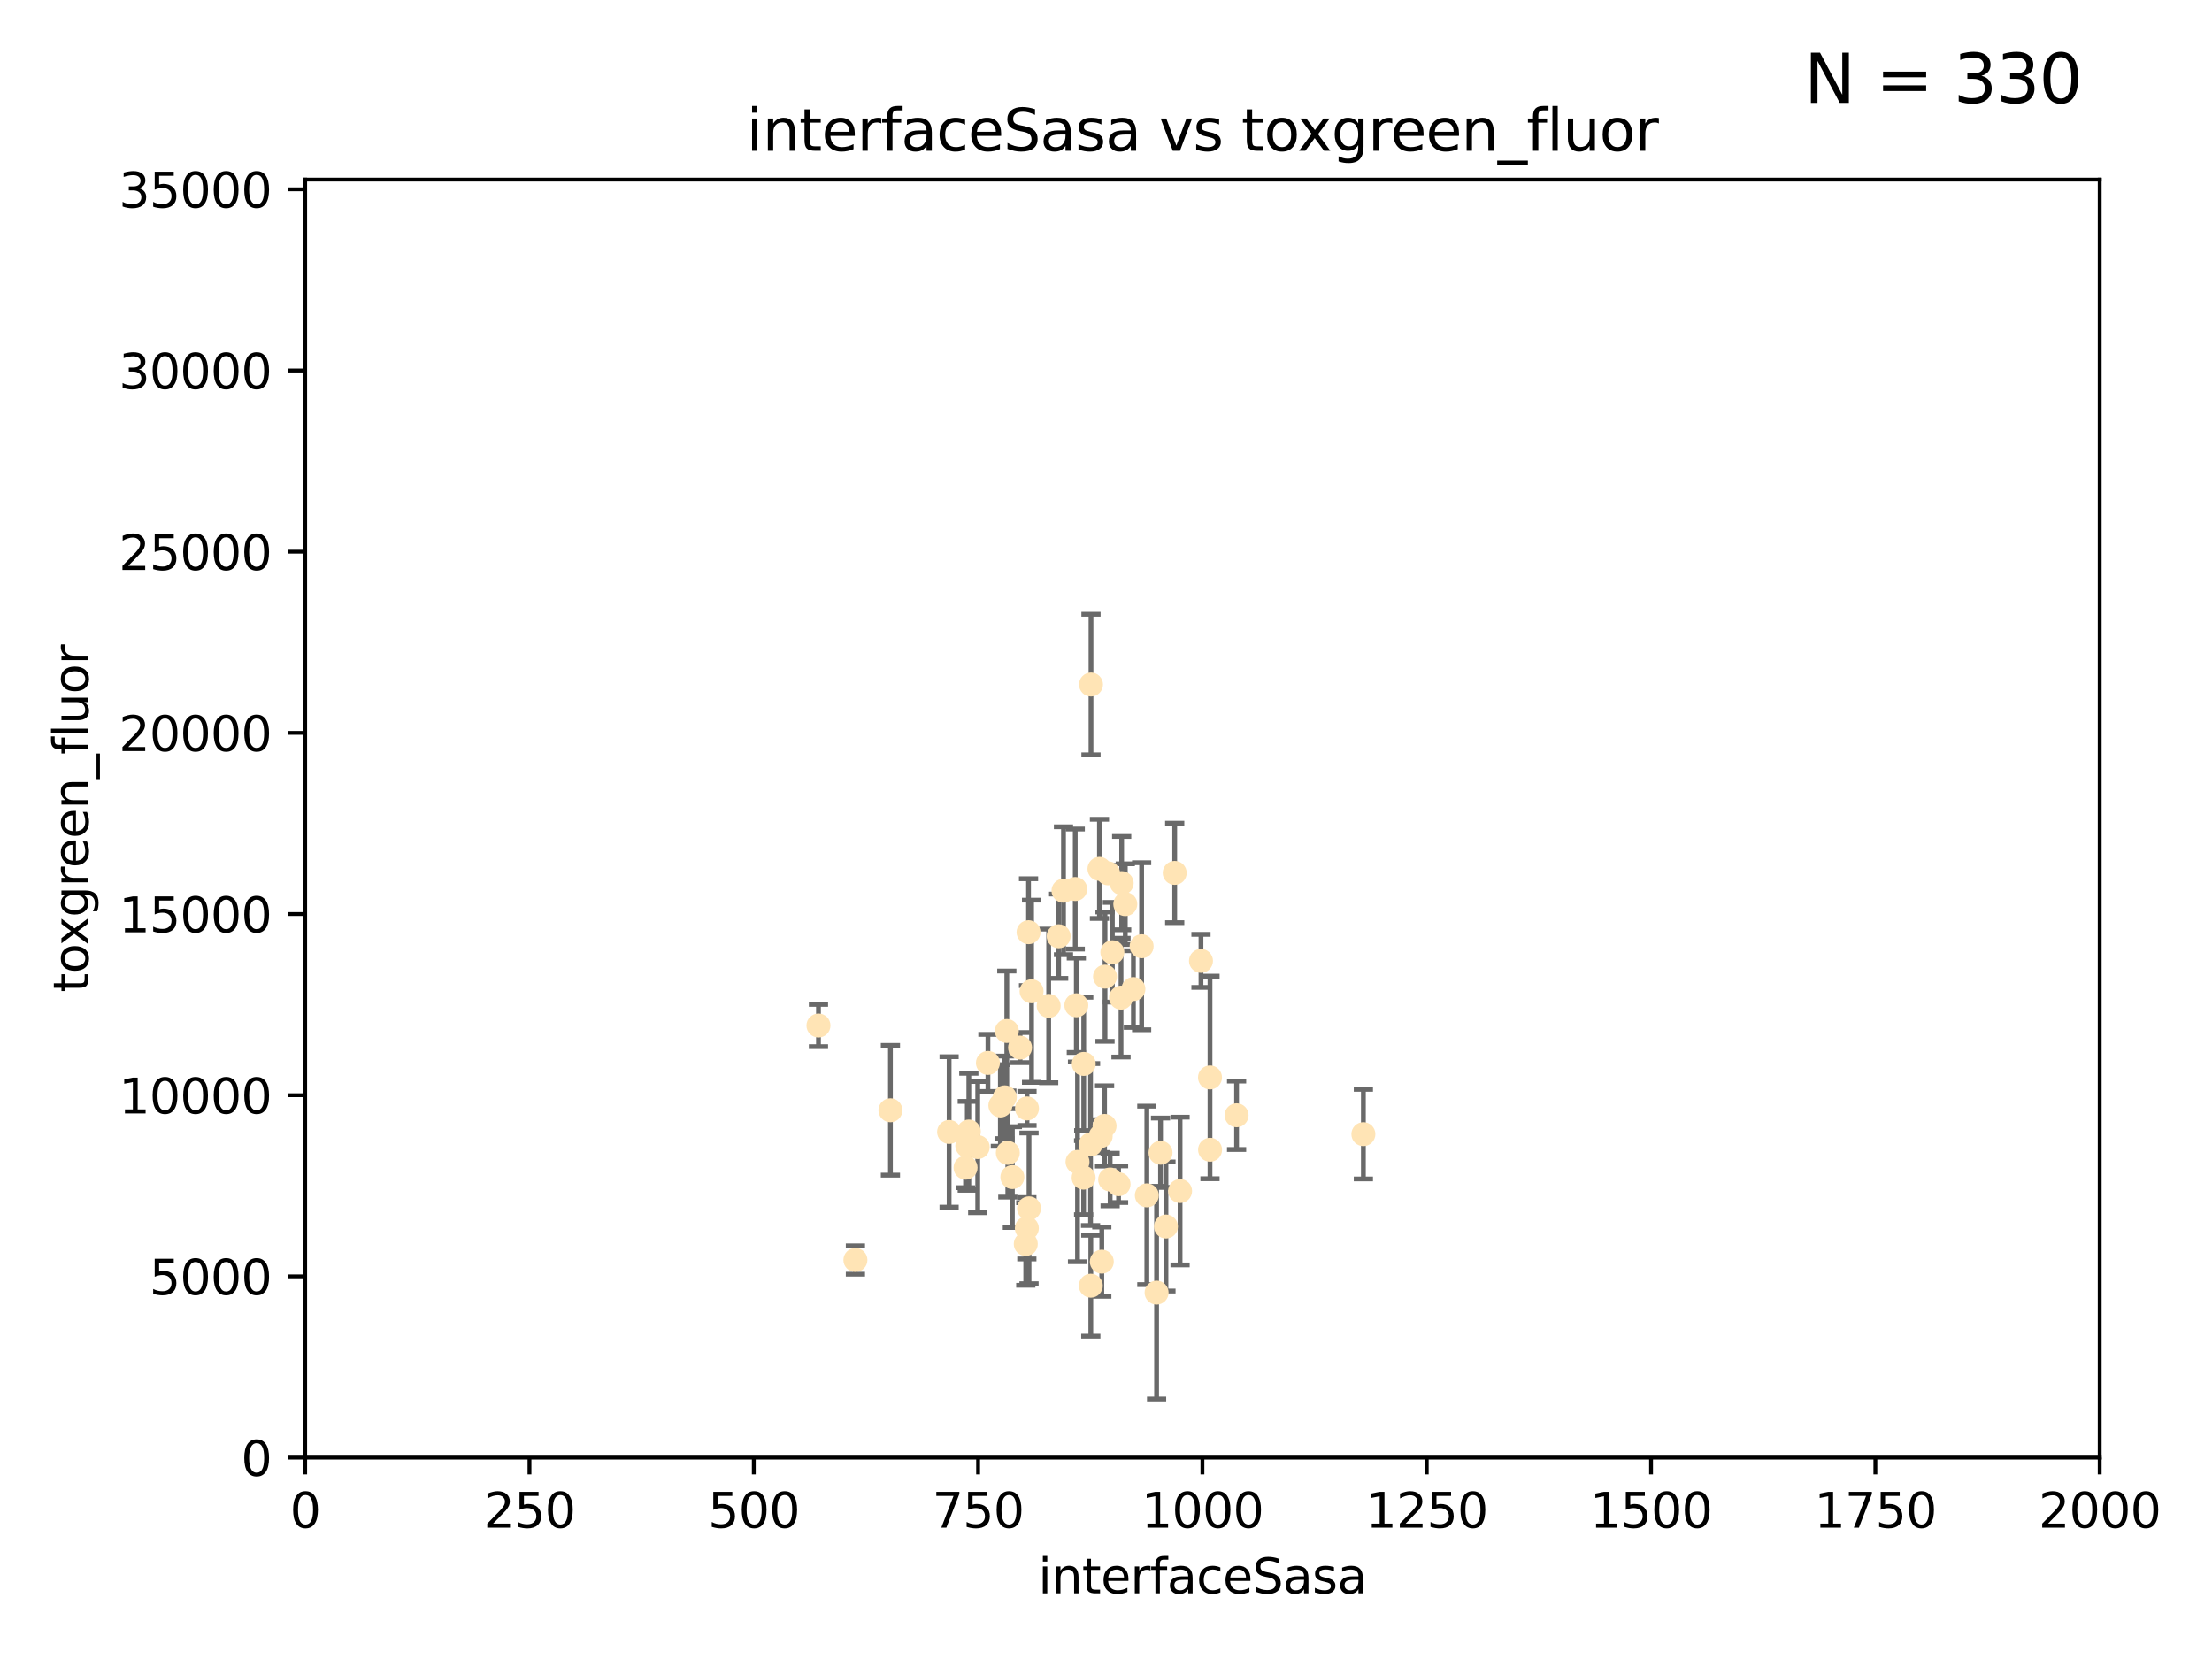 <?xml version="1.0" encoding="utf-8" standalone="no"?>
<!DOCTYPE svg PUBLIC "-//W3C//DTD SVG 1.1//EN"
  "http://www.w3.org/Graphics/SVG/1.1/DTD/svg11.dtd">
<svg xmlns:xlink="http://www.w3.org/1999/xlink" width="460.8pt" height="345.6pt" viewBox="0 0 460.8 345.6" xmlns="http://www.w3.org/2000/svg" version="1.1">
 <defs>
  <style type="text/css">*{stroke-linejoin: round; stroke-linecap: butt}</style>
 </defs>
 <g id="figure_1">
  <g id="patch_1">
   <path d="M 0 345.6 
L 460.8 345.6 
L 460.8 0 
L 0 0 
z
" style="fill: #ffffff"/>
  </g>
  <g id="axes_1">
   <g id="patch_2">
    <path d="M 63.571 303.64 
L 437.4 303.64 
L 437.4 37.411 
L 63.571 37.411 
z
" style="fill: #ffffff"/>
   </g>
   <g id="PathCollection_1">
    <defs>
     <path id="mf8ac25c038" d="M 0 1.118 
C 0.297 1.118 0.581 1 0.791 0.791 
C 1 0.581 1.118 0.297 1.118 0 
C 1.118 -0.297 1 -0.581 0.791 -0.791 
C 0.581 -1 0.297 -1.118 0 -1.118 
C -0.297 -1.118 -0.581 -1 -0.791 -0.791 
C -1 -0.581 -1.118 -0.297 -1.118 0 
C -1.118 0.297 -1 0.581 -0.791 0.791 
C -0.581 1 -0.297 1.118 0 1.118 
z
" style="stroke: #ffe4b5"/>
    </defs>
    <g clip-path="url(#pe8f0eedc4c)">
     <use xlink:href="#mf8ac25c038" x="234.418" y="188.351" style="fill: #ffe4b5; stroke: #ffe4b5"/>
     <use xlink:href="#mf8ac25c038" x="284.016" y="236.263" style="fill: #ffe4b5; stroke: #ffe4b5"/>
     <use xlink:href="#mf8ac25c038" x="244.712" y="181.843" style="fill: #ffe4b5; stroke: #ffe4b5"/>
     <use xlink:href="#mf8ac25c038" x="227.273" y="142.599" style="fill: #ffe4b5; stroke: #ffe4b5"/>
     <use xlink:href="#mf8ac25c038" x="221.544" y="185.556" style="fill: #ffe4b5; stroke: #ffe4b5"/>
     <use xlink:href="#mf8ac25c038" x="229.035" y="181.005" style="fill: #ffe4b5; stroke: #ffe4b5"/>
     <use xlink:href="#mf8ac25c038" x="201.505" y="238.693" style="fill: #ffe4b5; stroke: #ffe4b5"/>
     <use xlink:href="#mf8ac25c038" x="236.108" y="206.037" style="fill: #ffe4b5; stroke: #ffe4b5"/>
     <use xlink:href="#mf8ac25c038" x="224.217" y="209.418" style="fill: #ffe4b5; stroke: #ffe4b5"/>
     <use xlink:href="#mf8ac25c038" x="250.185" y="200.169" style="fill: #ffe4b5; stroke: #ffe4b5"/>
     <use xlink:href="#mf8ac25c038" x="214.263" y="194.192" style="fill: #ffe4b5; stroke: #ffe4b5"/>
     <use xlink:href="#mf8ac25c038" x="214.893" y="206.499" style="fill: #ffe4b5; stroke: #ffe4b5"/>
     <use xlink:href="#mf8ac25c038" x="257.603" y="232.333" style="fill: #ffe4b5; stroke: #ffe4b5"/>
     <use xlink:href="#mf8ac25c038" x="230.103" y="234.551" style="fill: #ffe4b5; stroke: #ffe4b5"/>
     <use xlink:href="#mf8ac25c038" x="233.018" y="246.695" style="fill: #ffe4b5; stroke: #ffe4b5"/>
     <use xlink:href="#mf8ac25c038" x="252.078" y="239.511" style="fill: #ffe4b5; stroke: #ffe4b5"/>
     <use xlink:href="#mf8ac25c038" x="224.465" y="242.038" style="fill: #ffe4b5; stroke: #ffe4b5"/>
     <use xlink:href="#mf8ac25c038" x="233.663" y="183.971" style="fill: #ffe4b5; stroke: #ffe4b5"/>
     <use xlink:href="#mf8ac25c038" x="233.529" y="207.828" style="fill: #ffe4b5; stroke: #ffe4b5"/>
     <use xlink:href="#mf8ac25c038" x="209.316" y="228.596" style="fill: #ffe4b5; stroke: #ffe4b5"/>
     <use xlink:href="#mf8ac25c038" x="201.142" y="243.244" style="fill: #ffe4b5; stroke: #ffe4b5"/>
     <use xlink:href="#mf8ac25c038" x="230.194" y="203.455" style="fill: #ffe4b5; stroke: #ffe4b5"/>
     <use xlink:href="#mf8ac25c038" x="223.991" y="185.203" style="fill: #ffe4b5; stroke: #ffe4b5"/>
     <use xlink:href="#mf8ac25c038" x="231.725" y="198.375" style="fill: #ffe4b5; stroke: #ffe4b5"/>
     <use xlink:href="#mf8ac25c038" x="229.523" y="262.829" style="fill: #ffe4b5; stroke: #ffe4b5"/>
     <use xlink:href="#mf8ac25c038" x="231.261" y="245.717" style="fill: #ffe4b5; stroke: #ffe4b5"/>
     <use xlink:href="#mf8ac25c038" x="252.065" y="224.454" style="fill: #ffe4b5; stroke: #ffe4b5"/>
     <use xlink:href="#mf8ac25c038" x="218.46" y="209.546" style="fill: #ffe4b5; stroke: #ffe4b5"/>
     <use xlink:href="#mf8ac25c038" x="205.802" y="221.426" style="fill: #ffe4b5; stroke: #ffe4b5"/>
     <use xlink:href="#mf8ac25c038" x="227.235" y="267.838" style="fill: #ffe4b5; stroke: #ffe4b5"/>
     <use xlink:href="#mf8ac25c038" x="208.394" y="230.287" style="fill: #ffe4b5; stroke: #ffe4b5"/>
     <use xlink:href="#mf8ac25c038" x="213.91" y="255.869" style="fill: #ffe4b5; stroke: #ffe4b5"/>
     <use xlink:href="#mf8ac25c038" x="237.822" y="197.121" style="fill: #ffe4b5; stroke: #ffe4b5"/>
     <use xlink:href="#mf8ac25c038" x="209.946" y="240.165" style="fill: #ffe4b5; stroke: #ffe4b5"/>
     <use xlink:href="#mf8ac25c038" x="220.534" y="195.035" style="fill: #ffe4b5; stroke: #ffe4b5"/>
     <use xlink:href="#mf8ac25c038" x="210.895" y="245.207" style="fill: #ffe4b5; stroke: #ffe4b5"/>
     <use xlink:href="#mf8ac25c038" x="225.761" y="221.632" style="fill: #ffe4b5; stroke: #ffe4b5"/>
     <use xlink:href="#mf8ac25c038" x="229.29" y="236.668" style="fill: #ffe4b5; stroke: #ffe4b5"/>
     <use xlink:href="#mf8ac25c038" x="225.736" y="245.328" style="fill: #ffe4b5; stroke: #ffe4b5"/>
     <use xlink:href="#mf8ac25c038" x="241.762" y="240.133" style="fill: #ffe4b5; stroke: #ffe4b5"/>
     <use xlink:href="#mf8ac25c038" x="213.686" y="259.145" style="fill: #ffe4b5; stroke: #ffe4b5"/>
     <use xlink:href="#mf8ac25c038" x="185.494" y="231.288" style="fill: #ffe4b5; stroke: #ffe4b5"/>
     <use xlink:href="#mf8ac25c038" x="214.363" y="251.723" style="fill: #ffe4b5; stroke: #ffe4b5"/>
     <use xlink:href="#mf8ac25c038" x="209.736" y="214.773" style="fill: #ffe4b5; stroke: #ffe4b5"/>
     <use xlink:href="#mf8ac25c038" x="245.83" y="248.118" style="fill: #ffe4b5; stroke: #ffe4b5"/>
     <use xlink:href="#mf8ac25c038" x="213.942" y="230.909" style="fill: #ffe4b5; stroke: #ffe4b5"/>
     <use xlink:href="#mf8ac25c038" x="238.906" y="249.018" style="fill: #ffe4b5; stroke: #ffe4b5"/>
     <use xlink:href="#mf8ac25c038" x="240.938" y="269.281" style="fill: #ffe4b5; stroke: #ffe4b5"/>
     <use xlink:href="#mf8ac25c038" x="170.501" y="213.635" style="fill: #ffe4b5; stroke: #ffe4b5"/>
     <use xlink:href="#mf8ac25c038" x="212.497" y="218.233" style="fill: #ffe4b5; stroke: #ffe4b5"/>
     <use xlink:href="#mf8ac25c038" x="230.837" y="181.932" style="fill: #ffe4b5; stroke: #ffe4b5"/>
     <use xlink:href="#mf8ac25c038" x="201.826" y="235.716" style="fill: #ffe4b5; stroke: #ffe4b5"/>
     <use xlink:href="#mf8ac25c038" x="242.888" y="255.506" style="fill: #ffe4b5; stroke: #ffe4b5"/>
     <use xlink:href="#mf8ac25c038" x="227.185" y="238.425" style="fill: #ffe4b5; stroke: #ffe4b5"/>
     <use xlink:href="#mf8ac25c038" x="178.196" y="262.484" style="fill: #ffe4b5; stroke: #ffe4b5"/>
     <use xlink:href="#mf8ac25c038" x="203.677" y="238.955" style="fill: #ffe4b5; stroke: #ffe4b5"/>
     <use xlink:href="#mf8ac25c038" x="197.716" y="235.8" style="fill: #ffe4b5; stroke: #ffe4b5"/>
    </g>
   </g>
   <g id="matplotlib.axis_1">
    <g id="xtick_1">
     <g id="line2d_1">
      <defs>
       <path id="m26af521a32" d="M 0 0 
L 0 3.5 
" style="stroke: #000000; stroke-width: 0.8"/>
      </defs>
      <g>
       <use xlink:href="#m26af521a32" x="63.571" y="303.64" style="stroke: #000000; stroke-width: 0.8"/>
      </g>
     </g>
     <g id="text_1">
      <!-- 0 -->
      <g transform="translate(60.39 318.238)scale(0.1 -0.1)">
       <defs>
        <path id="DejaVuSans-30" d="M 2034 4250 
Q 1547 4250 1301 3770 
Q 1056 3291 1056 2328 
Q 1056 1369 1301 889 
Q 1547 409 2034 409 
Q 2525 409 2770 889 
Q 3016 1369 3016 2328 
Q 3016 3291 2770 3770 
Q 2525 4250 2034 4250 
z
M 2034 4750 
Q 2819 4750 3233 4129 
Q 3647 3509 3647 2328 
Q 3647 1150 3233 529 
Q 2819 -91 2034 -91 
Q 1250 -91 836 529 
Q 422 1150 422 2328 
Q 422 3509 836 4129 
Q 1250 4750 2034 4750 
z
" transform="scale(0.016)"/>
       </defs>
       <use xlink:href="#DejaVuSans-30"/>
      </g>
     </g>
    </g>
    <g id="xtick_2">
     <g id="line2d_2">
      <g>
       <use xlink:href="#m26af521a32" x="110.3" y="303.64" style="stroke: #000000; stroke-width: 0.8"/>
      </g>
     </g>
     <g id="text_2">
      <!-- 250 -->
      <g transform="translate(100.756 318.238)scale(0.1 -0.1)">
       <defs>
        <path id="DejaVuSans-32" d="M 1228 531 
L 3431 531 
L 3431 0 
L 469 0 
L 469 531 
Q 828 903 1448 1529 
Q 2069 2156 2228 2338 
Q 2531 2678 2651 2914 
Q 2772 3150 2772 3378 
Q 2772 3750 2511 3984 
Q 2250 4219 1831 4219 
Q 1534 4219 1204 4116 
Q 875 4013 500 3803 
L 500 4441 
Q 881 4594 1212 4672 
Q 1544 4750 1819 4750 
Q 2544 4750 2975 4387 
Q 3406 4025 3406 3419 
Q 3406 3131 3298 2873 
Q 3191 2616 2906 2266 
Q 2828 2175 2409 1742 
Q 1991 1309 1228 531 
z
" transform="scale(0.016)"/>
        <path id="DejaVuSans-35" d="M 691 4666 
L 3169 4666 
L 3169 4134 
L 1269 4134 
L 1269 2991 
Q 1406 3038 1543 3061 
Q 1681 3084 1819 3084 
Q 2600 3084 3056 2656 
Q 3513 2228 3513 1497 
Q 3513 744 3044 326 
Q 2575 -91 1722 -91 
Q 1428 -91 1123 -41 
Q 819 9 494 109 
L 494 744 
Q 775 591 1075 516 
Q 1375 441 1709 441 
Q 2250 441 2565 725 
Q 2881 1009 2881 1497 
Q 2881 1984 2565 2268 
Q 2250 2553 1709 2553 
Q 1456 2553 1204 2497 
Q 953 2441 691 2322 
L 691 4666 
z
" transform="scale(0.016)"/>
       </defs>
       <use xlink:href="#DejaVuSans-32"/>
       <use xlink:href="#DejaVuSans-35" x="63.623"/>
       <use xlink:href="#DejaVuSans-30" x="127.246"/>
      </g>
     </g>
    </g>
    <g id="xtick_3">
     <g id="line2d_3">
      <g>
       <use xlink:href="#m26af521a32" x="157.028" y="303.64" style="stroke: #000000; stroke-width: 0.8"/>
      </g>
     </g>
     <g id="text_3">
      <!-- 500 -->
      <g transform="translate(147.485 318.238)scale(0.1 -0.1)">
       <use xlink:href="#DejaVuSans-35"/>
       <use xlink:href="#DejaVuSans-30" x="63.623"/>
       <use xlink:href="#DejaVuSans-30" x="127.246"/>
      </g>
     </g>
    </g>
    <g id="xtick_4">
     <g id="line2d_4">
      <g>
       <use xlink:href="#m26af521a32" x="203.757" y="303.64" style="stroke: #000000; stroke-width: 0.8"/>
      </g>
     </g>
     <g id="text_4">
      <!-- 750 -->
      <g transform="translate(194.213 318.238)scale(0.1 -0.1)">
       <defs>
        <path id="DejaVuSans-37" d="M 525 4666 
L 3525 4666 
L 3525 4397 
L 1831 0 
L 1172 0 
L 2766 4134 
L 525 4134 
L 525 4666 
z
" transform="scale(0.016)"/>
       </defs>
       <use xlink:href="#DejaVuSans-37"/>
       <use xlink:href="#DejaVuSans-35" x="63.623"/>
       <use xlink:href="#DejaVuSans-30" x="127.246"/>
      </g>
     </g>
    </g>
    <g id="xtick_5">
     <g id="line2d_5">
      <g>
       <use xlink:href="#m26af521a32" x="250.486" y="303.64" style="stroke: #000000; stroke-width: 0.8"/>
      </g>
     </g>
     <g id="text_5">
      <!-- 1000 -->
      <g transform="translate(237.761 318.238)scale(0.1 -0.1)">
       <defs>
        <path id="DejaVuSans-31" d="M 794 531 
L 1825 531 
L 1825 4091 
L 703 3866 
L 703 4441 
L 1819 4666 
L 2450 4666 
L 2450 531 
L 3481 531 
L 3481 0 
L 794 0 
L 794 531 
z
" transform="scale(0.016)"/>
       </defs>
       <use xlink:href="#DejaVuSans-31"/>
       <use xlink:href="#DejaVuSans-30" x="63.623"/>
       <use xlink:href="#DejaVuSans-30" x="127.246"/>
       <use xlink:href="#DejaVuSans-30" x="190.869"/>
      </g>
     </g>
    </g>
    <g id="xtick_6">
     <g id="line2d_6">
      <g>
       <use xlink:href="#m26af521a32" x="297.214" y="303.64" style="stroke: #000000; stroke-width: 0.8"/>
      </g>
     </g>
     <g id="text_6">
      <!-- 1250 -->
      <g transform="translate(284.489 318.238)scale(0.1 -0.1)">
       <use xlink:href="#DejaVuSans-31"/>
       <use xlink:href="#DejaVuSans-32" x="63.623"/>
       <use xlink:href="#DejaVuSans-35" x="127.246"/>
       <use xlink:href="#DejaVuSans-30" x="190.869"/>
      </g>
     </g>
    </g>
    <g id="xtick_7">
     <g id="line2d_7">
      <g>
       <use xlink:href="#m26af521a32" x="343.943" y="303.64" style="stroke: #000000; stroke-width: 0.8"/>
      </g>
     </g>
     <g id="text_7">
      <!-- 1500 -->
      <g transform="translate(331.218 318.238)scale(0.1 -0.1)">
       <use xlink:href="#DejaVuSans-31"/>
       <use xlink:href="#DejaVuSans-35" x="63.623"/>
       <use xlink:href="#DejaVuSans-30" x="127.246"/>
       <use xlink:href="#DejaVuSans-30" x="190.869"/>
      </g>
     </g>
    </g>
    <g id="xtick_8">
     <g id="line2d_8">
      <g>
       <use xlink:href="#m26af521a32" x="390.671" y="303.64" style="stroke: #000000; stroke-width: 0.8"/>
      </g>
     </g>
     <g id="text_8">
      <!-- 1750 -->
      <g transform="translate(377.946 318.238)scale(0.1 -0.1)">
       <use xlink:href="#DejaVuSans-31"/>
       <use xlink:href="#DejaVuSans-37" x="63.623"/>
       <use xlink:href="#DejaVuSans-35" x="127.246"/>
       <use xlink:href="#DejaVuSans-30" x="190.869"/>
      </g>
     </g>
    </g>
    <g id="xtick_9">
     <g id="line2d_9">
      <g>
       <use xlink:href="#m26af521a32" x="437.4" y="303.64" style="stroke: #000000; stroke-width: 0.8"/>
      </g>
     </g>
     <g id="text_9">
      <!-- 2000 -->
      <g transform="translate(424.675 318.238)scale(0.1 -0.1)">
       <use xlink:href="#DejaVuSans-32"/>
       <use xlink:href="#DejaVuSans-30" x="63.623"/>
       <use xlink:href="#DejaVuSans-30" x="127.246"/>
       <use xlink:href="#DejaVuSans-30" x="190.869"/>
      </g>
     </g>
    </g>
    <g id="text_10">
     <!-- interfaceSasa -->
     <g transform="translate(216.279 331.917)scale(0.1 -0.1)">
      <defs>
       <path id="DejaVuSans-69" d="M 603 3500 
L 1178 3500 
L 1178 0 
L 603 0 
L 603 3500 
z
M 603 4863 
L 1178 4863 
L 1178 4134 
L 603 4134 
L 603 4863 
z
" transform="scale(0.016)"/>
       <path id="DejaVuSans-6e" d="M 3513 2113 
L 3513 0 
L 2938 0 
L 2938 2094 
Q 2938 2591 2744 2837 
Q 2550 3084 2163 3084 
Q 1697 3084 1428 2787 
Q 1159 2491 1159 1978 
L 1159 0 
L 581 0 
L 581 3500 
L 1159 3500 
L 1159 2956 
Q 1366 3272 1645 3428 
Q 1925 3584 2291 3584 
Q 2894 3584 3203 3211 
Q 3513 2838 3513 2113 
z
" transform="scale(0.016)"/>
       <path id="DejaVuSans-74" d="M 1172 4494 
L 1172 3500 
L 2356 3500 
L 2356 3053 
L 1172 3053 
L 1172 1153 
Q 1172 725 1289 603 
Q 1406 481 1766 481 
L 2356 481 
L 2356 0 
L 1766 0 
Q 1100 0 847 248 
Q 594 497 594 1153 
L 594 3053 
L 172 3053 
L 172 3500 
L 594 3500 
L 594 4494 
L 1172 4494 
z
" transform="scale(0.016)"/>
       <path id="DejaVuSans-65" d="M 3597 1894 
L 3597 1613 
L 953 1613 
Q 991 1019 1311 708 
Q 1631 397 2203 397 
Q 2534 397 2845 478 
Q 3156 559 3463 722 
L 3463 178 
Q 3153 47 2828 -22 
Q 2503 -91 2169 -91 
Q 1331 -91 842 396 
Q 353 884 353 1716 
Q 353 2575 817 3079 
Q 1281 3584 2069 3584 
Q 2775 3584 3186 3129 
Q 3597 2675 3597 1894 
z
M 3022 2063 
Q 3016 2534 2758 2815 
Q 2500 3097 2075 3097 
Q 1594 3097 1305 2825 
Q 1016 2553 972 2059 
L 3022 2063 
z
" transform="scale(0.016)"/>
       <path id="DejaVuSans-72" d="M 2631 2963 
Q 2534 3019 2420 3045 
Q 2306 3072 2169 3072 
Q 1681 3072 1420 2755 
Q 1159 2438 1159 1844 
L 1159 0 
L 581 0 
L 581 3500 
L 1159 3500 
L 1159 2956 
Q 1341 3275 1631 3429 
Q 1922 3584 2338 3584 
Q 2397 3584 2469 3576 
Q 2541 3569 2628 3553 
L 2631 2963 
z
" transform="scale(0.016)"/>
       <path id="DejaVuSans-66" d="M 2375 4863 
L 2375 4384 
L 1825 4384 
Q 1516 4384 1395 4259 
Q 1275 4134 1275 3809 
L 1275 3500 
L 2222 3500 
L 2222 3053 
L 1275 3053 
L 1275 0 
L 697 0 
L 697 3053 
L 147 3053 
L 147 3500 
L 697 3500 
L 697 3744 
Q 697 4328 969 4595 
Q 1241 4863 1831 4863 
L 2375 4863 
z
" transform="scale(0.016)"/>
       <path id="DejaVuSans-61" d="M 2194 1759 
Q 1497 1759 1228 1600 
Q 959 1441 959 1056 
Q 959 750 1161 570 
Q 1363 391 1709 391 
Q 2188 391 2477 730 
Q 2766 1069 2766 1631 
L 2766 1759 
L 2194 1759 
z
M 3341 1997 
L 3341 0 
L 2766 0 
L 2766 531 
Q 2569 213 2275 61 
Q 1981 -91 1556 -91 
Q 1019 -91 701 211 
Q 384 513 384 1019 
Q 384 1609 779 1909 
Q 1175 2209 1959 2209 
L 2766 2209 
L 2766 2266 
Q 2766 2663 2505 2880 
Q 2244 3097 1772 3097 
Q 1472 3097 1187 3025 
Q 903 2953 641 2809 
L 641 3341 
Q 956 3463 1253 3523 
Q 1550 3584 1831 3584 
Q 2591 3584 2966 3190 
Q 3341 2797 3341 1997 
z
" transform="scale(0.016)"/>
       <path id="DejaVuSans-63" d="M 3122 3366 
L 3122 2828 
Q 2878 2963 2633 3030 
Q 2388 3097 2138 3097 
Q 1578 3097 1268 2742 
Q 959 2388 959 1747 
Q 959 1106 1268 751 
Q 1578 397 2138 397 
Q 2388 397 2633 464 
Q 2878 531 3122 666 
L 3122 134 
Q 2881 22 2623 -34 
Q 2366 -91 2075 -91 
Q 1284 -91 818 406 
Q 353 903 353 1747 
Q 353 2603 823 3093 
Q 1294 3584 2113 3584 
Q 2378 3584 2631 3529 
Q 2884 3475 3122 3366 
z
" transform="scale(0.016)"/>
       <path id="DejaVuSans-53" d="M 3425 4513 
L 3425 3897 
Q 3066 4069 2747 4153 
Q 2428 4238 2131 4238 
Q 1616 4238 1336 4038 
Q 1056 3838 1056 3469 
Q 1056 3159 1242 3001 
Q 1428 2844 1947 2747 
L 2328 2669 
Q 3034 2534 3370 2195 
Q 3706 1856 3706 1288 
Q 3706 609 3251 259 
Q 2797 -91 1919 -91 
Q 1588 -91 1214 -16 
Q 841 59 441 206 
L 441 856 
Q 825 641 1194 531 
Q 1563 422 1919 422 
Q 2459 422 2753 634 
Q 3047 847 3047 1241 
Q 3047 1584 2836 1778 
Q 2625 1972 2144 2069 
L 1759 2144 
Q 1053 2284 737 2584 
Q 422 2884 422 3419 
Q 422 4038 858 4394 
Q 1294 4750 2059 4750 
Q 2388 4750 2728 4690 
Q 3069 4631 3425 4513 
z
" transform="scale(0.016)"/>
       <path id="DejaVuSans-73" d="M 2834 3397 
L 2834 2853 
Q 2591 2978 2328 3040 
Q 2066 3103 1784 3103 
Q 1356 3103 1142 2972 
Q 928 2841 928 2578 
Q 928 2378 1081 2264 
Q 1234 2150 1697 2047 
L 1894 2003 
Q 2506 1872 2764 1633 
Q 3022 1394 3022 966 
Q 3022 478 2636 193 
Q 2250 -91 1575 -91 
Q 1294 -91 989 -36 
Q 684 19 347 128 
L 347 722 
Q 666 556 975 473 
Q 1284 391 1588 391 
Q 1994 391 2212 530 
Q 2431 669 2431 922 
Q 2431 1156 2273 1281 
Q 2116 1406 1581 1522 
L 1381 1569 
Q 847 1681 609 1914 
Q 372 2147 372 2553 
Q 372 3047 722 3315 
Q 1072 3584 1716 3584 
Q 2034 3584 2315 3537 
Q 2597 3491 2834 3397 
z
" transform="scale(0.016)"/>
      </defs>
      <use xlink:href="#DejaVuSans-69"/>
      <use xlink:href="#DejaVuSans-6e" x="27.783"/>
      <use xlink:href="#DejaVuSans-74" x="91.162"/>
      <use xlink:href="#DejaVuSans-65" x="130.371"/>
      <use xlink:href="#DejaVuSans-72" x="191.895"/>
      <use xlink:href="#DejaVuSans-66" x="233.008"/>
      <use xlink:href="#DejaVuSans-61" x="268.213"/>
      <use xlink:href="#DejaVuSans-63" x="329.492"/>
      <use xlink:href="#DejaVuSans-65" x="384.473"/>
      <use xlink:href="#DejaVuSans-53" x="445.996"/>
      <use xlink:href="#DejaVuSans-61" x="509.473"/>
      <use xlink:href="#DejaVuSans-73" x="570.752"/>
      <use xlink:href="#DejaVuSans-61" x="622.852"/>
     </g>
    </g>
   </g>
   <g id="matplotlib.axis_2">
    <g id="ytick_1">
     <g id="line2d_10">
      <defs>
       <path id="m6eee44fed5" d="M 0 0 
L -3.5 0 
" style="stroke: #000000; stroke-width: 0.8"/>
      </defs>
      <g>
       <use xlink:href="#m6eee44fed5" x="63.571" y="303.64" style="stroke: #000000; stroke-width: 0.8"/>
      </g>
     </g>
     <g id="text_11">
      <!-- 0 -->
      <g transform="translate(50.209 307.439)scale(0.1 -0.1)">
       <use xlink:href="#DejaVuSans-30"/>
      </g>
     </g>
    </g>
    <g id="ytick_2">
     <g id="line2d_11">
      <g>
       <use xlink:href="#m6eee44fed5" x="63.571" y="265.897" style="stroke: #000000; stroke-width: 0.8"/>
      </g>
     </g>
     <g id="text_12">
      <!-- 5000 -->
      <g transform="translate(31.121 269.696)scale(0.1 -0.1)">
       <use xlink:href="#DejaVuSans-35"/>
       <use xlink:href="#DejaVuSans-30" x="63.623"/>
       <use xlink:href="#DejaVuSans-30" x="127.246"/>
       <use xlink:href="#DejaVuSans-30" x="190.869"/>
      </g>
     </g>
    </g>
    <g id="ytick_3">
     <g id="line2d_12">
      <g>
       <use xlink:href="#m6eee44fed5" x="63.571" y="228.154" style="stroke: #000000; stroke-width: 0.8"/>
      </g>
     </g>
     <g id="text_13">
      <!-- 10000 -->
      <g transform="translate(24.759 231.953)scale(0.1 -0.1)">
       <use xlink:href="#DejaVuSans-31"/>
       <use xlink:href="#DejaVuSans-30" x="63.623"/>
       <use xlink:href="#DejaVuSans-30" x="127.246"/>
       <use xlink:href="#DejaVuSans-30" x="190.869"/>
       <use xlink:href="#DejaVuSans-30" x="254.492"/>
      </g>
     </g>
    </g>
    <g id="ytick_4">
     <g id="line2d_13">
      <g>
       <use xlink:href="#m6eee44fed5" x="63.571" y="190.411" style="stroke: #000000; stroke-width: 0.8"/>
      </g>
     </g>
     <g id="text_14">
      <!-- 15000 -->
      <g transform="translate(24.759 194.21)scale(0.1 -0.1)">
       <use xlink:href="#DejaVuSans-31"/>
       <use xlink:href="#DejaVuSans-35" x="63.623"/>
       <use xlink:href="#DejaVuSans-30" x="127.246"/>
       <use xlink:href="#DejaVuSans-30" x="190.869"/>
       <use xlink:href="#DejaVuSans-30" x="254.492"/>
      </g>
     </g>
    </g>
    <g id="ytick_5">
     <g id="line2d_14">
      <g>
       <use xlink:href="#m6eee44fed5" x="63.571" y="152.668" style="stroke: #000000; stroke-width: 0.8"/>
      </g>
     </g>
     <g id="text_15">
      <!-- 20000 -->
      <g transform="translate(24.759 156.467)scale(0.1 -0.1)">
       <use xlink:href="#DejaVuSans-32"/>
       <use xlink:href="#DejaVuSans-30" x="63.623"/>
       <use xlink:href="#DejaVuSans-30" x="127.246"/>
       <use xlink:href="#DejaVuSans-30" x="190.869"/>
       <use xlink:href="#DejaVuSans-30" x="254.492"/>
      </g>
     </g>
    </g>
    <g id="ytick_6">
     <g id="line2d_15">
      <g>
       <use xlink:href="#m6eee44fed5" x="63.571" y="114.925" style="stroke: #000000; stroke-width: 0.8"/>
      </g>
     </g>
     <g id="text_16">
      <!-- 25000 -->
      <g transform="translate(24.759 118.724)scale(0.1 -0.1)">
       <use xlink:href="#DejaVuSans-32"/>
       <use xlink:href="#DejaVuSans-35" x="63.623"/>
       <use xlink:href="#DejaVuSans-30" x="127.246"/>
       <use xlink:href="#DejaVuSans-30" x="190.869"/>
       <use xlink:href="#DejaVuSans-30" x="254.492"/>
      </g>
     </g>
    </g>
    <g id="ytick_7">
     <g id="line2d_16">
      <g>
       <use xlink:href="#m6eee44fed5" x="63.571" y="77.181" style="stroke: #000000; stroke-width: 0.8"/>
      </g>
     </g>
     <g id="text_17">
      <!-- 30000 -->
      <g transform="translate(24.759 80.981)scale(0.1 -0.1)">
       <defs>
        <path id="DejaVuSans-33" d="M 2597 2516 
Q 3050 2419 3304 2112 
Q 3559 1806 3559 1356 
Q 3559 666 3084 287 
Q 2609 -91 1734 -91 
Q 1441 -91 1130 -33 
Q 819 25 488 141 
L 488 750 
Q 750 597 1062 519 
Q 1375 441 1716 441 
Q 2309 441 2620 675 
Q 2931 909 2931 1356 
Q 2931 1769 2642 2001 
Q 2353 2234 1838 2234 
L 1294 2234 
L 1294 2753 
L 1863 2753 
Q 2328 2753 2575 2939 
Q 2822 3125 2822 3475 
Q 2822 3834 2567 4026 
Q 2313 4219 1838 4219 
Q 1578 4219 1281 4162 
Q 984 4106 628 3988 
L 628 4550 
Q 988 4650 1302 4700 
Q 1616 4750 1894 4750 
Q 2613 4750 3031 4423 
Q 3450 4097 3450 3541 
Q 3450 3153 3228 2886 
Q 3006 2619 2597 2516 
z
" transform="scale(0.016)"/>
       </defs>
       <use xlink:href="#DejaVuSans-33"/>
       <use xlink:href="#DejaVuSans-30" x="63.623"/>
       <use xlink:href="#DejaVuSans-30" x="127.246"/>
       <use xlink:href="#DejaVuSans-30" x="190.869"/>
       <use xlink:href="#DejaVuSans-30" x="254.492"/>
      </g>
     </g>
    </g>
    <g id="ytick_8">
     <g id="line2d_17">
      <g>
       <use xlink:href="#m6eee44fed5" x="63.571" y="39.438" style="stroke: #000000; stroke-width: 0.8"/>
      </g>
     </g>
     <g id="text_18">
      <!-- 35000 -->
      <g transform="translate(24.759 43.238)scale(0.1 -0.1)">
       <use xlink:href="#DejaVuSans-33"/>
       <use xlink:href="#DejaVuSans-35" x="63.623"/>
       <use xlink:href="#DejaVuSans-30" x="127.246"/>
       <use xlink:href="#DejaVuSans-30" x="190.869"/>
       <use xlink:href="#DejaVuSans-30" x="254.492"/>
      </g>
     </g>
    </g>
    <g id="text_19">
     <!-- toxgreen_fluor -->
     <g transform="translate(18.401 206.72)rotate(-90)scale(0.1 -0.1)">
      <defs>
       <path id="DejaVuSans-6f" d="M 1959 3097 
Q 1497 3097 1228 2736 
Q 959 2375 959 1747 
Q 959 1119 1226 758 
Q 1494 397 1959 397 
Q 2419 397 2687 759 
Q 2956 1122 2956 1747 
Q 2956 2369 2687 2733 
Q 2419 3097 1959 3097 
z
M 1959 3584 
Q 2709 3584 3137 3096 
Q 3566 2609 3566 1747 
Q 3566 888 3137 398 
Q 2709 -91 1959 -91 
Q 1206 -91 779 398 
Q 353 888 353 1747 
Q 353 2609 779 3096 
Q 1206 3584 1959 3584 
z
" transform="scale(0.016)"/>
       <path id="DejaVuSans-78" d="M 3513 3500 
L 2247 1797 
L 3578 0 
L 2900 0 
L 1881 1375 
L 863 0 
L 184 0 
L 1544 1831 
L 300 3500 
L 978 3500 
L 1906 2253 
L 2834 3500 
L 3513 3500 
z
" transform="scale(0.016)"/>
       <path id="DejaVuSans-67" d="M 2906 1791 
Q 2906 2416 2648 2759 
Q 2391 3103 1925 3103 
Q 1463 3103 1205 2759 
Q 947 2416 947 1791 
Q 947 1169 1205 825 
Q 1463 481 1925 481 
Q 2391 481 2648 825 
Q 2906 1169 2906 1791 
z
M 3481 434 
Q 3481 -459 3084 -895 
Q 2688 -1331 1869 -1331 
Q 1566 -1331 1297 -1286 
Q 1028 -1241 775 -1147 
L 775 -588 
Q 1028 -725 1275 -790 
Q 1522 -856 1778 -856 
Q 2344 -856 2625 -561 
Q 2906 -266 2906 331 
L 2906 616 
Q 2728 306 2450 153 
Q 2172 0 1784 0 
Q 1141 0 747 490 
Q 353 981 353 1791 
Q 353 2603 747 3093 
Q 1141 3584 1784 3584 
Q 2172 3584 2450 3431 
Q 2728 3278 2906 2969 
L 2906 3500 
L 3481 3500 
L 3481 434 
z
" transform="scale(0.016)"/>
       <path id="DejaVuSans-5f" d="M 3263 -1063 
L 3263 -1509 
L -63 -1509 
L -63 -1063 
L 3263 -1063 
z
" transform="scale(0.016)"/>
       <path id="DejaVuSans-6c" d="M 603 4863 
L 1178 4863 
L 1178 0 
L 603 0 
L 603 4863 
z
" transform="scale(0.016)"/>
       <path id="DejaVuSans-75" d="M 544 1381 
L 544 3500 
L 1119 3500 
L 1119 1403 
Q 1119 906 1312 657 
Q 1506 409 1894 409 
Q 2359 409 2629 706 
Q 2900 1003 2900 1516 
L 2900 3500 
L 3475 3500 
L 3475 0 
L 2900 0 
L 2900 538 
Q 2691 219 2414 64 
Q 2138 -91 1772 -91 
Q 1169 -91 856 284 
Q 544 659 544 1381 
z
M 1991 3584 
L 1991 3584 
z
" transform="scale(0.016)"/>
      </defs>
      <use xlink:href="#DejaVuSans-74"/>
      <use xlink:href="#DejaVuSans-6f" x="39.209"/>
      <use xlink:href="#DejaVuSans-78" x="97.266"/>
      <use xlink:href="#DejaVuSans-67" x="156.445"/>
      <use xlink:href="#DejaVuSans-72" x="219.922"/>
      <use xlink:href="#DejaVuSans-65" x="258.785"/>
      <use xlink:href="#DejaVuSans-65" x="320.309"/>
      <use xlink:href="#DejaVuSans-6e" x="381.832"/>
      <use xlink:href="#DejaVuSans-5f" x="445.211"/>
      <use xlink:href="#DejaVuSans-66" x="495.211"/>
      <use xlink:href="#DejaVuSans-6c" x="530.416"/>
      <use xlink:href="#DejaVuSans-75" x="558.199"/>
      <use xlink:href="#DejaVuSans-6f" x="621.578"/>
      <use xlink:href="#DejaVuSans-72" x="682.76"/>
     </g>
    </g>
   </g>
   <g id="LineCollection_1">
    <path d="M 234.418 196.752 
L 234.418 179.949 
" clip-path="url(#pe8f0eedc4c)" style="fill: none; stroke: #696969"/>
    <path d="M 284.016 245.595 
L 284.016 226.931 
" clip-path="url(#pe8f0eedc4c)" style="fill: none; stroke: #696969"/>
    <path d="M 244.712 192.201 
L 244.712 171.484 
" clip-path="url(#pe8f0eedc4c)" style="fill: none; stroke: #696969"/>
    <path d="M 227.273 157.242 
L 227.273 127.957 
" clip-path="url(#pe8f0eedc4c)" style="fill: none; stroke: #696969"/>
    <path d="M 221.544 198.875 
L 221.544 172.236 
" clip-path="url(#pe8f0eedc4c)" style="fill: none; stroke: #696969"/>
    <path d="M 229.035 191.334 
L 229.035 170.675 
" clip-path="url(#pe8f0eedc4c)" style="fill: none; stroke: #696969"/>
    <path d="M 201.505 247.946 
L 201.505 229.44 
" clip-path="url(#pe8f0eedc4c)" style="fill: none; stroke: #696969"/>
    <path d="M 236.108 214.023 
L 236.108 198.051 
" clip-path="url(#pe8f0eedc4c)" style="fill: none; stroke: #696969"/>
    <path d="M 224.217 219.25 
L 224.217 199.587 
" clip-path="url(#pe8f0eedc4c)" style="fill: none; stroke: #696969"/>
    <path d="M 250.185 205.695 
L 250.185 194.642 
" clip-path="url(#pe8f0eedc4c)" style="fill: none; stroke: #696969"/>
    <path d="M 214.263 205.318 
L 214.263 183.065 
" clip-path="url(#pe8f0eedc4c)" style="fill: none; stroke: #696969"/>
    <path d="M 214.893 225.473 
L 214.893 187.525 
" clip-path="url(#pe8f0eedc4c)" style="fill: none; stroke: #696969"/>
    <path d="M 257.603 239.456 
L 257.603 225.21 
" clip-path="url(#pe8f0eedc4c)" style="fill: none; stroke: #696969"/>
    <path d="M 230.103 242.909 
L 230.103 226.193 
" clip-path="url(#pe8f0eedc4c)" style="fill: none; stroke: #696969"/>
    <path d="M 233.018 250.509 
L 233.018 242.881 
" clip-path="url(#pe8f0eedc4c)" style="fill: none; stroke: #696969"/>
    <path d="M 252.078 239.932 
L 252.078 239.091 
" clip-path="url(#pe8f0eedc4c)" style="fill: none; stroke: #696969"/>
    <path d="M 224.465 262.845 
L 224.465 221.231 
" clip-path="url(#pe8f0eedc4c)" style="fill: none; stroke: #696969"/>
    <path d="M 233.663 193.689 
L 233.663 174.254 
" clip-path="url(#pe8f0eedc4c)" style="fill: none; stroke: #696969"/>
    <path d="M 233.529 220.196 
L 233.529 195.46 
" clip-path="url(#pe8f0eedc4c)" style="fill: none; stroke: #696969"/>
    <path d="M 209.316 237.195 
L 209.316 219.998 
" clip-path="url(#pe8f0eedc4c)" style="fill: none; stroke: #696969"/>
    <path d="M 201.142 247.41 
L 201.142 239.079 
" clip-path="url(#pe8f0eedc4c)" style="fill: none; stroke: #696969"/>
    <path d="M 230.194 216.927 
L 230.194 189.982 
" clip-path="url(#pe8f0eedc4c)" style="fill: none; stroke: #696969"/>
    <path d="M 223.991 197.701 
L 223.991 172.706 
" clip-path="url(#pe8f0eedc4c)" style="fill: none; stroke: #696969"/>
    <path d="M 231.725 208.757 
L 231.725 187.992 
" clip-path="url(#pe8f0eedc4c)" style="fill: none; stroke: #696969"/>
    <path d="M 229.523 270.051 
L 229.523 255.606 
" clip-path="url(#pe8f0eedc4c)" style="fill: none; stroke: #696969"/>
    <path d="M 231.261 251.194 
L 231.261 240.24 
" clip-path="url(#pe8f0eedc4c)" style="fill: none; stroke: #696969"/>
    <path d="M 252.065 245.552 
L 252.065 203.356 
" clip-path="url(#pe8f0eedc4c)" style="fill: none; stroke: #696969"/>
    <path d="M 218.46 225.553 
L 218.46 193.54 
" clip-path="url(#pe8f0eedc4c)" style="fill: none; stroke: #696969"/>
    <path d="M 205.802 227.368 
L 205.802 215.484 
" clip-path="url(#pe8f0eedc4c)" style="fill: none; stroke: #696969"/>
    <path d="M 227.235 278.351 
L 227.235 257.325 
" clip-path="url(#pe8f0eedc4c)" style="fill: none; stroke: #696969"/>
    <path d="M 208.394 238.782 
L 208.394 221.793 
" clip-path="url(#pe8f0eedc4c)" style="fill: none; stroke: #696969"/>
    <path d="M 213.91 262.262 
L 213.91 249.477 
" clip-path="url(#pe8f0eedc4c)" style="fill: none; stroke: #696969"/>
    <path d="M 237.822 214.516 
L 237.822 179.726 
" clip-path="url(#pe8f0eedc4c)" style="fill: none; stroke: #696969"/>
    <path d="M 209.946 249.376 
L 209.946 230.955 
" clip-path="url(#pe8f0eedc4c)" style="fill: none; stroke: #696969"/>
    <path d="M 220.534 203.811 
L 220.534 186.259 
" clip-path="url(#pe8f0eedc4c)" style="fill: none; stroke: #696969"/>
    <path d="M 210.895 255.702 
L 210.895 234.711 
" clip-path="url(#pe8f0eedc4c)" style="fill: none; stroke: #696969"/>
    <path d="M 225.761 235.523 
L 225.761 207.742 
" clip-path="url(#pe8f0eedc4c)" style="fill: none; stroke: #696969"/>
    <path d="M 229.29 240.079 
L 229.29 233.256 
" clip-path="url(#pe8f0eedc4c)" style="fill: none; stroke: #696969"/>
    <path d="M 225.736 253.044 
L 225.736 237.611 
" clip-path="url(#pe8f0eedc4c)" style="fill: none; stroke: #696969"/>
    <path d="M 241.762 247.36 
L 241.762 232.905 
" clip-path="url(#pe8f0eedc4c)" style="fill: none; stroke: #696969"/>
    <path d="M 213.686 267.749 
L 213.686 250.541 
" clip-path="url(#pe8f0eedc4c)" style="fill: none; stroke: #696969"/>
    <path d="M 185.494 244.802 
L 185.494 217.774 
" clip-path="url(#pe8f0eedc4c)" style="fill: none; stroke: #696969"/>
    <path d="M 214.363 267.424 
L 214.363 236.021 
" clip-path="url(#pe8f0eedc4c)" style="fill: none; stroke: #696969"/>
    <path d="M 209.736 227.262 
L 209.736 202.285 
" clip-path="url(#pe8f0eedc4c)" style="fill: none; stroke: #696969"/>
    <path d="M 245.83 263.508 
L 245.83 232.728 
" clip-path="url(#pe8f0eedc4c)" style="fill: none; stroke: #696969"/>
    <path d="M 213.942 234.453 
L 213.942 227.366 
" clip-path="url(#pe8f0eedc4c)" style="fill: none; stroke: #696969"/>
    <path d="M 238.906 267.609 
L 238.906 230.427 
" clip-path="url(#pe8f0eedc4c)" style="fill: none; stroke: #696969"/>
    <path d="M 240.938 291.425 
L 240.938 247.137 
" clip-path="url(#pe8f0eedc4c)" style="fill: none; stroke: #696969"/>
    <path d="M 170.501 218.032 
L 170.501 209.238 
" clip-path="url(#pe8f0eedc4c)" style="fill: none; stroke: #696969"/>
    <path d="M 212.497 221.368 
L 212.497 215.099 
" clip-path="url(#pe8f0eedc4c)" style="fill: none; stroke: #696969"/>
    <path d="M 230.837 183.595 
L 230.837 180.268 
" clip-path="url(#pe8f0eedc4c)" style="fill: none; stroke: #696969"/>
    <path d="M 201.826 247.842 
L 201.826 223.589 
" clip-path="url(#pe8f0eedc4c)" style="fill: none; stroke: #696969"/>
    <path d="M 242.888 268.949 
L 242.888 242.062 
" clip-path="url(#pe8f0eedc4c)" style="fill: none; stroke: #696969"/>
    <path d="M 227.185 255.286 
L 227.185 221.564 
" clip-path="url(#pe8f0eedc4c)" style="fill: none; stroke: #696969"/>
    <path d="M 178.196 265.442 
L 178.196 259.527 
" clip-path="url(#pe8f0eedc4c)" style="fill: none; stroke: #696969"/>
    <path d="M 203.677 252.619 
L 203.677 225.291 
" clip-path="url(#pe8f0eedc4c)" style="fill: none; stroke: #696969"/>
    <path d="M 197.716 251.47 
L 197.716 220.13 
" clip-path="url(#pe8f0eedc4c)" style="fill: none; stroke: #696969"/>
   </g>
   <g id="line2d_18">
    <defs>
     <path id="m4a05d43d61" d="M 2 0 
L -2 -0 
" style="stroke: #696969"/>
    </defs>
    <g clip-path="url(#pe8f0eedc4c)">
     <use xlink:href="#m4a05d43d61" x="234.418" y="196.752" style="fill: #696969; stroke: #696969"/>
     <use xlink:href="#m4a05d43d61" x="284.016" y="245.595" style="fill: #696969; stroke: #696969"/>
     <use xlink:href="#m4a05d43d61" x="244.712" y="192.201" style="fill: #696969; stroke: #696969"/>
     <use xlink:href="#m4a05d43d61" x="227.273" y="157.242" style="fill: #696969; stroke: #696969"/>
     <use xlink:href="#m4a05d43d61" x="221.544" y="198.875" style="fill: #696969; stroke: #696969"/>
     <use xlink:href="#m4a05d43d61" x="229.035" y="191.334" style="fill: #696969; stroke: #696969"/>
     <use xlink:href="#m4a05d43d61" x="201.505" y="247.946" style="fill: #696969; stroke: #696969"/>
     <use xlink:href="#m4a05d43d61" x="236.108" y="214.023" style="fill: #696969; stroke: #696969"/>
     <use xlink:href="#m4a05d43d61" x="224.217" y="219.25" style="fill: #696969; stroke: #696969"/>
     <use xlink:href="#m4a05d43d61" x="250.185" y="205.695" style="fill: #696969; stroke: #696969"/>
     <use xlink:href="#m4a05d43d61" x="214.263" y="205.318" style="fill: #696969; stroke: #696969"/>
     <use xlink:href="#m4a05d43d61" x="214.893" y="225.473" style="fill: #696969; stroke: #696969"/>
     <use xlink:href="#m4a05d43d61" x="257.603" y="239.456" style="fill: #696969; stroke: #696969"/>
     <use xlink:href="#m4a05d43d61" x="230.103" y="242.909" style="fill: #696969; stroke: #696969"/>
     <use xlink:href="#m4a05d43d61" x="233.018" y="250.509" style="fill: #696969; stroke: #696969"/>
     <use xlink:href="#m4a05d43d61" x="252.078" y="239.932" style="fill: #696969; stroke: #696969"/>
     <use xlink:href="#m4a05d43d61" x="224.465" y="262.845" style="fill: #696969; stroke: #696969"/>
     <use xlink:href="#m4a05d43d61" x="233.663" y="193.689" style="fill: #696969; stroke: #696969"/>
     <use xlink:href="#m4a05d43d61" x="233.529" y="220.196" style="fill: #696969; stroke: #696969"/>
     <use xlink:href="#m4a05d43d61" x="209.316" y="237.195" style="fill: #696969; stroke: #696969"/>
     <use xlink:href="#m4a05d43d61" x="201.142" y="247.41" style="fill: #696969; stroke: #696969"/>
     <use xlink:href="#m4a05d43d61" x="230.194" y="216.927" style="fill: #696969; stroke: #696969"/>
     <use xlink:href="#m4a05d43d61" x="223.991" y="197.701" style="fill: #696969; stroke: #696969"/>
     <use xlink:href="#m4a05d43d61" x="231.725" y="208.757" style="fill: #696969; stroke: #696969"/>
     <use xlink:href="#m4a05d43d61" x="229.523" y="270.051" style="fill: #696969; stroke: #696969"/>
     <use xlink:href="#m4a05d43d61" x="231.261" y="251.194" style="fill: #696969; stroke: #696969"/>
     <use xlink:href="#m4a05d43d61" x="252.065" y="245.552" style="fill: #696969; stroke: #696969"/>
     <use xlink:href="#m4a05d43d61" x="218.46" y="225.553" style="fill: #696969; stroke: #696969"/>
     <use xlink:href="#m4a05d43d61" x="205.802" y="227.368" style="fill: #696969; stroke: #696969"/>
     <use xlink:href="#m4a05d43d61" x="227.235" y="278.351" style="fill: #696969; stroke: #696969"/>
     <use xlink:href="#m4a05d43d61" x="208.394" y="238.782" style="fill: #696969; stroke: #696969"/>
     <use xlink:href="#m4a05d43d61" x="213.91" y="262.262" style="fill: #696969; stroke: #696969"/>
     <use xlink:href="#m4a05d43d61" x="237.822" y="214.516" style="fill: #696969; stroke: #696969"/>
     <use xlink:href="#m4a05d43d61" x="209.946" y="249.376" style="fill: #696969; stroke: #696969"/>
     <use xlink:href="#m4a05d43d61" x="220.534" y="203.811" style="fill: #696969; stroke: #696969"/>
     <use xlink:href="#m4a05d43d61" x="210.895" y="255.702" style="fill: #696969; stroke: #696969"/>
     <use xlink:href="#m4a05d43d61" x="225.761" y="235.523" style="fill: #696969; stroke: #696969"/>
     <use xlink:href="#m4a05d43d61" x="229.29" y="240.079" style="fill: #696969; stroke: #696969"/>
     <use xlink:href="#m4a05d43d61" x="225.736" y="253.044" style="fill: #696969; stroke: #696969"/>
     <use xlink:href="#m4a05d43d61" x="241.762" y="247.36" style="fill: #696969; stroke: #696969"/>
     <use xlink:href="#m4a05d43d61" x="213.686" y="267.749" style="fill: #696969; stroke: #696969"/>
     <use xlink:href="#m4a05d43d61" x="185.494" y="244.802" style="fill: #696969; stroke: #696969"/>
     <use xlink:href="#m4a05d43d61" x="214.363" y="267.424" style="fill: #696969; stroke: #696969"/>
     <use xlink:href="#m4a05d43d61" x="209.736" y="227.262" style="fill: #696969; stroke: #696969"/>
     <use xlink:href="#m4a05d43d61" x="245.83" y="263.508" style="fill: #696969; stroke: #696969"/>
     <use xlink:href="#m4a05d43d61" x="213.942" y="234.453" style="fill: #696969; stroke: #696969"/>
     <use xlink:href="#m4a05d43d61" x="238.906" y="267.609" style="fill: #696969; stroke: #696969"/>
     <use xlink:href="#m4a05d43d61" x="240.938" y="291.425" style="fill: #696969; stroke: #696969"/>
     <use xlink:href="#m4a05d43d61" x="170.501" y="218.032" style="fill: #696969; stroke: #696969"/>
     <use xlink:href="#m4a05d43d61" x="212.497" y="221.368" style="fill: #696969; stroke: #696969"/>
     <use xlink:href="#m4a05d43d61" x="230.837" y="183.595" style="fill: #696969; stroke: #696969"/>
     <use xlink:href="#m4a05d43d61" x="201.826" y="247.842" style="fill: #696969; stroke: #696969"/>
     <use xlink:href="#m4a05d43d61" x="242.888" y="268.949" style="fill: #696969; stroke: #696969"/>
     <use xlink:href="#m4a05d43d61" x="227.185" y="255.286" style="fill: #696969; stroke: #696969"/>
     <use xlink:href="#m4a05d43d61" x="178.196" y="265.442" style="fill: #696969; stroke: #696969"/>
     <use xlink:href="#m4a05d43d61" x="203.677" y="252.619" style="fill: #696969; stroke: #696969"/>
     <use xlink:href="#m4a05d43d61" x="197.716" y="251.47" style="fill: #696969; stroke: #696969"/>
    </g>
   </g>
   <g id="line2d_19">
    <g clip-path="url(#pe8f0eedc4c)">
     <use xlink:href="#m4a05d43d61" x="234.418" y="179.949" style="fill: #696969; stroke: #696969"/>
     <use xlink:href="#m4a05d43d61" x="284.016" y="226.931" style="fill: #696969; stroke: #696969"/>
     <use xlink:href="#m4a05d43d61" x="244.712" y="171.484" style="fill: #696969; stroke: #696969"/>
     <use xlink:href="#m4a05d43d61" x="227.273" y="127.957" style="fill: #696969; stroke: #696969"/>
     <use xlink:href="#m4a05d43d61" x="221.544" y="172.236" style="fill: #696969; stroke: #696969"/>
     <use xlink:href="#m4a05d43d61" x="229.035" y="170.675" style="fill: #696969; stroke: #696969"/>
     <use xlink:href="#m4a05d43d61" x="201.505" y="229.44" style="fill: #696969; stroke: #696969"/>
     <use xlink:href="#m4a05d43d61" x="236.108" y="198.051" style="fill: #696969; stroke: #696969"/>
     <use xlink:href="#m4a05d43d61" x="224.217" y="199.587" style="fill: #696969; stroke: #696969"/>
     <use xlink:href="#m4a05d43d61" x="250.185" y="194.642" style="fill: #696969; stroke: #696969"/>
     <use xlink:href="#m4a05d43d61" x="214.263" y="183.065" style="fill: #696969; stroke: #696969"/>
     <use xlink:href="#m4a05d43d61" x="214.893" y="187.525" style="fill: #696969; stroke: #696969"/>
     <use xlink:href="#m4a05d43d61" x="257.603" y="225.21" style="fill: #696969; stroke: #696969"/>
     <use xlink:href="#m4a05d43d61" x="230.103" y="226.193" style="fill: #696969; stroke: #696969"/>
     <use xlink:href="#m4a05d43d61" x="233.018" y="242.881" style="fill: #696969; stroke: #696969"/>
     <use xlink:href="#m4a05d43d61" x="252.078" y="239.091" style="fill: #696969; stroke: #696969"/>
     <use xlink:href="#m4a05d43d61" x="224.465" y="221.231" style="fill: #696969; stroke: #696969"/>
     <use xlink:href="#m4a05d43d61" x="233.663" y="174.254" style="fill: #696969; stroke: #696969"/>
     <use xlink:href="#m4a05d43d61" x="233.529" y="195.46" style="fill: #696969; stroke: #696969"/>
     <use xlink:href="#m4a05d43d61" x="209.316" y="219.998" style="fill: #696969; stroke: #696969"/>
     <use xlink:href="#m4a05d43d61" x="201.142" y="239.079" style="fill: #696969; stroke: #696969"/>
     <use xlink:href="#m4a05d43d61" x="230.194" y="189.982" style="fill: #696969; stroke: #696969"/>
     <use xlink:href="#m4a05d43d61" x="223.991" y="172.706" style="fill: #696969; stroke: #696969"/>
     <use xlink:href="#m4a05d43d61" x="231.725" y="187.992" style="fill: #696969; stroke: #696969"/>
     <use xlink:href="#m4a05d43d61" x="229.523" y="255.606" style="fill: #696969; stroke: #696969"/>
     <use xlink:href="#m4a05d43d61" x="231.261" y="240.24" style="fill: #696969; stroke: #696969"/>
     <use xlink:href="#m4a05d43d61" x="252.065" y="203.356" style="fill: #696969; stroke: #696969"/>
     <use xlink:href="#m4a05d43d61" x="218.46" y="193.54" style="fill: #696969; stroke: #696969"/>
     <use xlink:href="#m4a05d43d61" x="205.802" y="215.484" style="fill: #696969; stroke: #696969"/>
     <use xlink:href="#m4a05d43d61" x="227.235" y="257.325" style="fill: #696969; stroke: #696969"/>
     <use xlink:href="#m4a05d43d61" x="208.394" y="221.793" style="fill: #696969; stroke: #696969"/>
     <use xlink:href="#m4a05d43d61" x="213.91" y="249.477" style="fill: #696969; stroke: #696969"/>
     <use xlink:href="#m4a05d43d61" x="237.822" y="179.726" style="fill: #696969; stroke: #696969"/>
     <use xlink:href="#m4a05d43d61" x="209.946" y="230.955" style="fill: #696969; stroke: #696969"/>
     <use xlink:href="#m4a05d43d61" x="220.534" y="186.259" style="fill: #696969; stroke: #696969"/>
     <use xlink:href="#m4a05d43d61" x="210.895" y="234.711" style="fill: #696969; stroke: #696969"/>
     <use xlink:href="#m4a05d43d61" x="225.761" y="207.742" style="fill: #696969; stroke: #696969"/>
     <use xlink:href="#m4a05d43d61" x="229.29" y="233.256" style="fill: #696969; stroke: #696969"/>
     <use xlink:href="#m4a05d43d61" x="225.736" y="237.611" style="fill: #696969; stroke: #696969"/>
     <use xlink:href="#m4a05d43d61" x="241.762" y="232.905" style="fill: #696969; stroke: #696969"/>
     <use xlink:href="#m4a05d43d61" x="213.686" y="250.541" style="fill: #696969; stroke: #696969"/>
     <use xlink:href="#m4a05d43d61" x="185.494" y="217.774" style="fill: #696969; stroke: #696969"/>
     <use xlink:href="#m4a05d43d61" x="214.363" y="236.021" style="fill: #696969; stroke: #696969"/>
     <use xlink:href="#m4a05d43d61" x="209.736" y="202.285" style="fill: #696969; stroke: #696969"/>
     <use xlink:href="#m4a05d43d61" x="245.83" y="232.728" style="fill: #696969; stroke: #696969"/>
     <use xlink:href="#m4a05d43d61" x="213.942" y="227.366" style="fill: #696969; stroke: #696969"/>
     <use xlink:href="#m4a05d43d61" x="238.906" y="230.427" style="fill: #696969; stroke: #696969"/>
     <use xlink:href="#m4a05d43d61" x="240.938" y="247.137" style="fill: #696969; stroke: #696969"/>
     <use xlink:href="#m4a05d43d61" x="170.501" y="209.238" style="fill: #696969; stroke: #696969"/>
     <use xlink:href="#m4a05d43d61" x="212.497" y="215.099" style="fill: #696969; stroke: #696969"/>
     <use xlink:href="#m4a05d43d61" x="230.837" y="180.268" style="fill: #696969; stroke: #696969"/>
     <use xlink:href="#m4a05d43d61" x="201.826" y="223.589" style="fill: #696969; stroke: #696969"/>
     <use xlink:href="#m4a05d43d61" x="242.888" y="242.062" style="fill: #696969; stroke: #696969"/>
     <use xlink:href="#m4a05d43d61" x="227.185" y="221.564" style="fill: #696969; stroke: #696969"/>
     <use xlink:href="#m4a05d43d61" x="178.196" y="259.527" style="fill: #696969; stroke: #696969"/>
     <use xlink:href="#m4a05d43d61" x="203.677" y="225.291" style="fill: #696969; stroke: #696969"/>
     <use xlink:href="#m4a05d43d61" x="197.716" y="220.13" style="fill: #696969; stroke: #696969"/>
    </g>
   </g>
   <g id="line2d_20">
    <defs>
     <path id="mc22c0ecf2f" d="M 0 2 
C 0.53 2 1.039 1.789 1.414 1.414 
C 1.789 1.039 2 0.53 2 0 
C 2 -0.53 1.789 -1.039 1.414 -1.414 
C 1.039 -1.789 0.53 -2 0 -2 
C -0.53 -2 -1.039 -1.789 -1.414 -1.414 
C -1.789 -1.039 -2 -0.53 -2 0 
C -2 0.53 -1.789 1.039 -1.414 1.414 
C -1.039 1.789 -0.53 2 0 2 
z
" style="stroke: #ffe4b5"/>
    </defs>
    <g clip-path="url(#pe8f0eedc4c)">
     <use xlink:href="#mc22c0ecf2f" x="234.418" y="188.351" style="fill: #ffe4b5; stroke: #ffe4b5"/>
     <use xlink:href="#mc22c0ecf2f" x="284.016" y="236.263" style="fill: #ffe4b5; stroke: #ffe4b5"/>
     <use xlink:href="#mc22c0ecf2f" x="244.712" y="181.843" style="fill: #ffe4b5; stroke: #ffe4b5"/>
     <use xlink:href="#mc22c0ecf2f" x="227.273" y="142.599" style="fill: #ffe4b5; stroke: #ffe4b5"/>
     <use xlink:href="#mc22c0ecf2f" x="221.544" y="185.556" style="fill: #ffe4b5; stroke: #ffe4b5"/>
     <use xlink:href="#mc22c0ecf2f" x="229.035" y="181.005" style="fill: #ffe4b5; stroke: #ffe4b5"/>
     <use xlink:href="#mc22c0ecf2f" x="201.505" y="238.693" style="fill: #ffe4b5; stroke: #ffe4b5"/>
     <use xlink:href="#mc22c0ecf2f" x="236.108" y="206.037" style="fill: #ffe4b5; stroke: #ffe4b5"/>
     <use xlink:href="#mc22c0ecf2f" x="224.217" y="209.418" style="fill: #ffe4b5; stroke: #ffe4b5"/>
     <use xlink:href="#mc22c0ecf2f" x="250.185" y="200.169" style="fill: #ffe4b5; stroke: #ffe4b5"/>
     <use xlink:href="#mc22c0ecf2f" x="214.263" y="194.192" style="fill: #ffe4b5; stroke: #ffe4b5"/>
     <use xlink:href="#mc22c0ecf2f" x="214.893" y="206.499" style="fill: #ffe4b5; stroke: #ffe4b5"/>
     <use xlink:href="#mc22c0ecf2f" x="257.603" y="232.333" style="fill: #ffe4b5; stroke: #ffe4b5"/>
     <use xlink:href="#mc22c0ecf2f" x="230.103" y="234.551" style="fill: #ffe4b5; stroke: #ffe4b5"/>
     <use xlink:href="#mc22c0ecf2f" x="233.018" y="246.695" style="fill: #ffe4b5; stroke: #ffe4b5"/>
     <use xlink:href="#mc22c0ecf2f" x="252.078" y="239.511" style="fill: #ffe4b5; stroke: #ffe4b5"/>
     <use xlink:href="#mc22c0ecf2f" x="224.465" y="242.038" style="fill: #ffe4b5; stroke: #ffe4b5"/>
     <use xlink:href="#mc22c0ecf2f" x="233.663" y="183.971" style="fill: #ffe4b5; stroke: #ffe4b5"/>
     <use xlink:href="#mc22c0ecf2f" x="233.529" y="207.828" style="fill: #ffe4b5; stroke: #ffe4b5"/>
     <use xlink:href="#mc22c0ecf2f" x="209.316" y="228.596" style="fill: #ffe4b5; stroke: #ffe4b5"/>
     <use xlink:href="#mc22c0ecf2f" x="201.142" y="243.244" style="fill: #ffe4b5; stroke: #ffe4b5"/>
     <use xlink:href="#mc22c0ecf2f" x="230.194" y="203.455" style="fill: #ffe4b5; stroke: #ffe4b5"/>
     <use xlink:href="#mc22c0ecf2f" x="223.991" y="185.203" style="fill: #ffe4b5; stroke: #ffe4b5"/>
     <use xlink:href="#mc22c0ecf2f" x="231.725" y="198.375" style="fill: #ffe4b5; stroke: #ffe4b5"/>
     <use xlink:href="#mc22c0ecf2f" x="229.523" y="262.829" style="fill: #ffe4b5; stroke: #ffe4b5"/>
     <use xlink:href="#mc22c0ecf2f" x="231.261" y="245.717" style="fill: #ffe4b5; stroke: #ffe4b5"/>
     <use xlink:href="#mc22c0ecf2f" x="252.065" y="224.454" style="fill: #ffe4b5; stroke: #ffe4b5"/>
     <use xlink:href="#mc22c0ecf2f" x="218.46" y="209.546" style="fill: #ffe4b5; stroke: #ffe4b5"/>
     <use xlink:href="#mc22c0ecf2f" x="205.802" y="221.426" style="fill: #ffe4b5; stroke: #ffe4b5"/>
     <use xlink:href="#mc22c0ecf2f" x="227.235" y="267.838" style="fill: #ffe4b5; stroke: #ffe4b5"/>
     <use xlink:href="#mc22c0ecf2f" x="208.394" y="230.287" style="fill: #ffe4b5; stroke: #ffe4b5"/>
     <use xlink:href="#mc22c0ecf2f" x="213.91" y="255.869" style="fill: #ffe4b5; stroke: #ffe4b5"/>
     <use xlink:href="#mc22c0ecf2f" x="237.822" y="197.121" style="fill: #ffe4b5; stroke: #ffe4b5"/>
     <use xlink:href="#mc22c0ecf2f" x="209.946" y="240.165" style="fill: #ffe4b5; stroke: #ffe4b5"/>
     <use xlink:href="#mc22c0ecf2f" x="220.534" y="195.035" style="fill: #ffe4b5; stroke: #ffe4b5"/>
     <use xlink:href="#mc22c0ecf2f" x="210.895" y="245.207" style="fill: #ffe4b5; stroke: #ffe4b5"/>
     <use xlink:href="#mc22c0ecf2f" x="225.761" y="221.632" style="fill: #ffe4b5; stroke: #ffe4b5"/>
     <use xlink:href="#mc22c0ecf2f" x="229.29" y="236.668" style="fill: #ffe4b5; stroke: #ffe4b5"/>
     <use xlink:href="#mc22c0ecf2f" x="225.736" y="245.328" style="fill: #ffe4b5; stroke: #ffe4b5"/>
     <use xlink:href="#mc22c0ecf2f" x="241.762" y="240.133" style="fill: #ffe4b5; stroke: #ffe4b5"/>
     <use xlink:href="#mc22c0ecf2f" x="213.686" y="259.145" style="fill: #ffe4b5; stroke: #ffe4b5"/>
     <use xlink:href="#mc22c0ecf2f" x="185.494" y="231.288" style="fill: #ffe4b5; stroke: #ffe4b5"/>
     <use xlink:href="#mc22c0ecf2f" x="214.363" y="251.723" style="fill: #ffe4b5; stroke: #ffe4b5"/>
     <use xlink:href="#mc22c0ecf2f" x="209.736" y="214.773" style="fill: #ffe4b5; stroke: #ffe4b5"/>
     <use xlink:href="#mc22c0ecf2f" x="245.83" y="248.118" style="fill: #ffe4b5; stroke: #ffe4b5"/>
     <use xlink:href="#mc22c0ecf2f" x="213.942" y="230.909" style="fill: #ffe4b5; stroke: #ffe4b5"/>
     <use xlink:href="#mc22c0ecf2f" x="238.906" y="249.018" style="fill: #ffe4b5; stroke: #ffe4b5"/>
     <use xlink:href="#mc22c0ecf2f" x="240.938" y="269.281" style="fill: #ffe4b5; stroke: #ffe4b5"/>
     <use xlink:href="#mc22c0ecf2f" x="170.501" y="213.635" style="fill: #ffe4b5; stroke: #ffe4b5"/>
     <use xlink:href="#mc22c0ecf2f" x="212.497" y="218.233" style="fill: #ffe4b5; stroke: #ffe4b5"/>
     <use xlink:href="#mc22c0ecf2f" x="230.837" y="181.932" style="fill: #ffe4b5; stroke: #ffe4b5"/>
     <use xlink:href="#mc22c0ecf2f" x="201.826" y="235.716" style="fill: #ffe4b5; stroke: #ffe4b5"/>
     <use xlink:href="#mc22c0ecf2f" x="242.888" y="255.506" style="fill: #ffe4b5; stroke: #ffe4b5"/>
     <use xlink:href="#mc22c0ecf2f" x="227.185" y="238.425" style="fill: #ffe4b5; stroke: #ffe4b5"/>
     <use xlink:href="#mc22c0ecf2f" x="178.196" y="262.484" style="fill: #ffe4b5; stroke: #ffe4b5"/>
     <use xlink:href="#mc22c0ecf2f" x="203.677" y="238.955" style="fill: #ffe4b5; stroke: #ffe4b5"/>
     <use xlink:href="#mc22c0ecf2f" x="197.716" y="235.8" style="fill: #ffe4b5; stroke: #ffe4b5"/>
    </g>
   </g>
   <g id="patch_3">
    <path d="M 63.571 303.64 
L 63.571 37.411 
" style="fill: none; stroke: #000000; stroke-width: 0.8; stroke-linejoin: miter; stroke-linecap: square"/>
   </g>
   <g id="patch_4">
    <path d="M 437.4 303.64 
L 437.4 37.411 
" style="fill: none; stroke: #000000; stroke-width: 0.8; stroke-linejoin: miter; stroke-linecap: square"/>
   </g>
   <g id="patch_5">
    <path d="M 63.571 303.64 
L 437.4 303.64 
" style="fill: none; stroke: #000000; stroke-width: 0.8; stroke-linejoin: miter; stroke-linecap: square"/>
   </g>
   <g id="patch_6">
    <path d="M 63.571 37.411 
L 437.4 37.411 
" style="fill: none; stroke: #000000; stroke-width: 0.8; stroke-linejoin: miter; stroke-linecap: square"/>
   </g>
   <g id="text_20">
    <!-- N = 330 -->
    <g transform="translate(375.835 21.426)scale(0.14 -0.14)">
     <defs>
      <path id="DejaVuSans-4e" d="M 628 4666 
L 1478 4666 
L 3547 763 
L 3547 4666 
L 4159 4666 
L 4159 0 
L 3309 0 
L 1241 3903 
L 1241 0 
L 628 0 
L 628 4666 
z
" transform="scale(0.016)"/>
      <path id="DejaVuSans-20" transform="scale(0.016)"/>
      <path id="DejaVuSans-3d" d="M 678 2906 
L 4684 2906 
L 4684 2381 
L 678 2381 
L 678 2906 
z
M 678 1631 
L 4684 1631 
L 4684 1100 
L 678 1100 
L 678 1631 
z
" transform="scale(0.016)"/>
     </defs>
     <use xlink:href="#DejaVuSans-4e"/>
     <use xlink:href="#DejaVuSans-20" x="74.805"/>
     <use xlink:href="#DejaVuSans-3d" x="106.592"/>
     <use xlink:href="#DejaVuSans-20" x="190.381"/>
     <use xlink:href="#DejaVuSans-33" x="222.168"/>
     <use xlink:href="#DejaVuSans-33" x="285.791"/>
     <use xlink:href="#DejaVuSans-30" x="349.414"/>
    </g>
   </g>
   <g id="text_21">
    <!-- interfaceSasa vs toxgreen_fluor -->
    <g transform="translate(155.513 31.411)scale(0.12 -0.12)">
     <defs>
      <path id="DejaVuSans-76" d="M 191 3500 
L 800 3500 
L 1894 563 
L 2988 3500 
L 3597 3500 
L 2284 0 
L 1503 0 
L 191 3500 
z
" transform="scale(0.016)"/>
     </defs>
     <use xlink:href="#DejaVuSans-69"/>
     <use xlink:href="#DejaVuSans-6e" x="27.783"/>
     <use xlink:href="#DejaVuSans-74" x="91.162"/>
     <use xlink:href="#DejaVuSans-65" x="130.371"/>
     <use xlink:href="#DejaVuSans-72" x="191.895"/>
     <use xlink:href="#DejaVuSans-66" x="233.008"/>
     <use xlink:href="#DejaVuSans-61" x="268.213"/>
     <use xlink:href="#DejaVuSans-63" x="329.492"/>
     <use xlink:href="#DejaVuSans-65" x="384.473"/>
     <use xlink:href="#DejaVuSans-53" x="445.996"/>
     <use xlink:href="#DejaVuSans-61" x="509.473"/>
     <use xlink:href="#DejaVuSans-73" x="570.752"/>
     <use xlink:href="#DejaVuSans-61" x="622.852"/>
     <use xlink:href="#DejaVuSans-20" x="684.131"/>
     <use xlink:href="#DejaVuSans-76" x="715.918"/>
     <use xlink:href="#DejaVuSans-73" x="775.098"/>
     <use xlink:href="#DejaVuSans-20" x="827.197"/>
     <use xlink:href="#DejaVuSans-74" x="858.984"/>
     <use xlink:href="#DejaVuSans-6f" x="898.193"/>
     <use xlink:href="#DejaVuSans-78" x="956.25"/>
     <use xlink:href="#DejaVuSans-67" x="1015.43"/>
     <use xlink:href="#DejaVuSans-72" x="1078.906"/>
     <use xlink:href="#DejaVuSans-65" x="1117.77"/>
     <use xlink:href="#DejaVuSans-65" x="1179.293"/>
     <use xlink:href="#DejaVuSans-6e" x="1240.816"/>
     <use xlink:href="#DejaVuSans-5f" x="1304.195"/>
     <use xlink:href="#DejaVuSans-66" x="1354.195"/>
     <use xlink:href="#DejaVuSans-6c" x="1389.4"/>
     <use xlink:href="#DejaVuSans-75" x="1417.184"/>
     <use xlink:href="#DejaVuSans-6f" x="1480.562"/>
     <use xlink:href="#DejaVuSans-72" x="1541.744"/>
    </g>
   </g>
  </g>
 </g>
 <defs>
  <clipPath id="pe8f0eedc4c">
   <rect x="63.571" y="37.411" width="373.829" height="266.229"/>
  </clipPath>
 </defs>
</svg>
